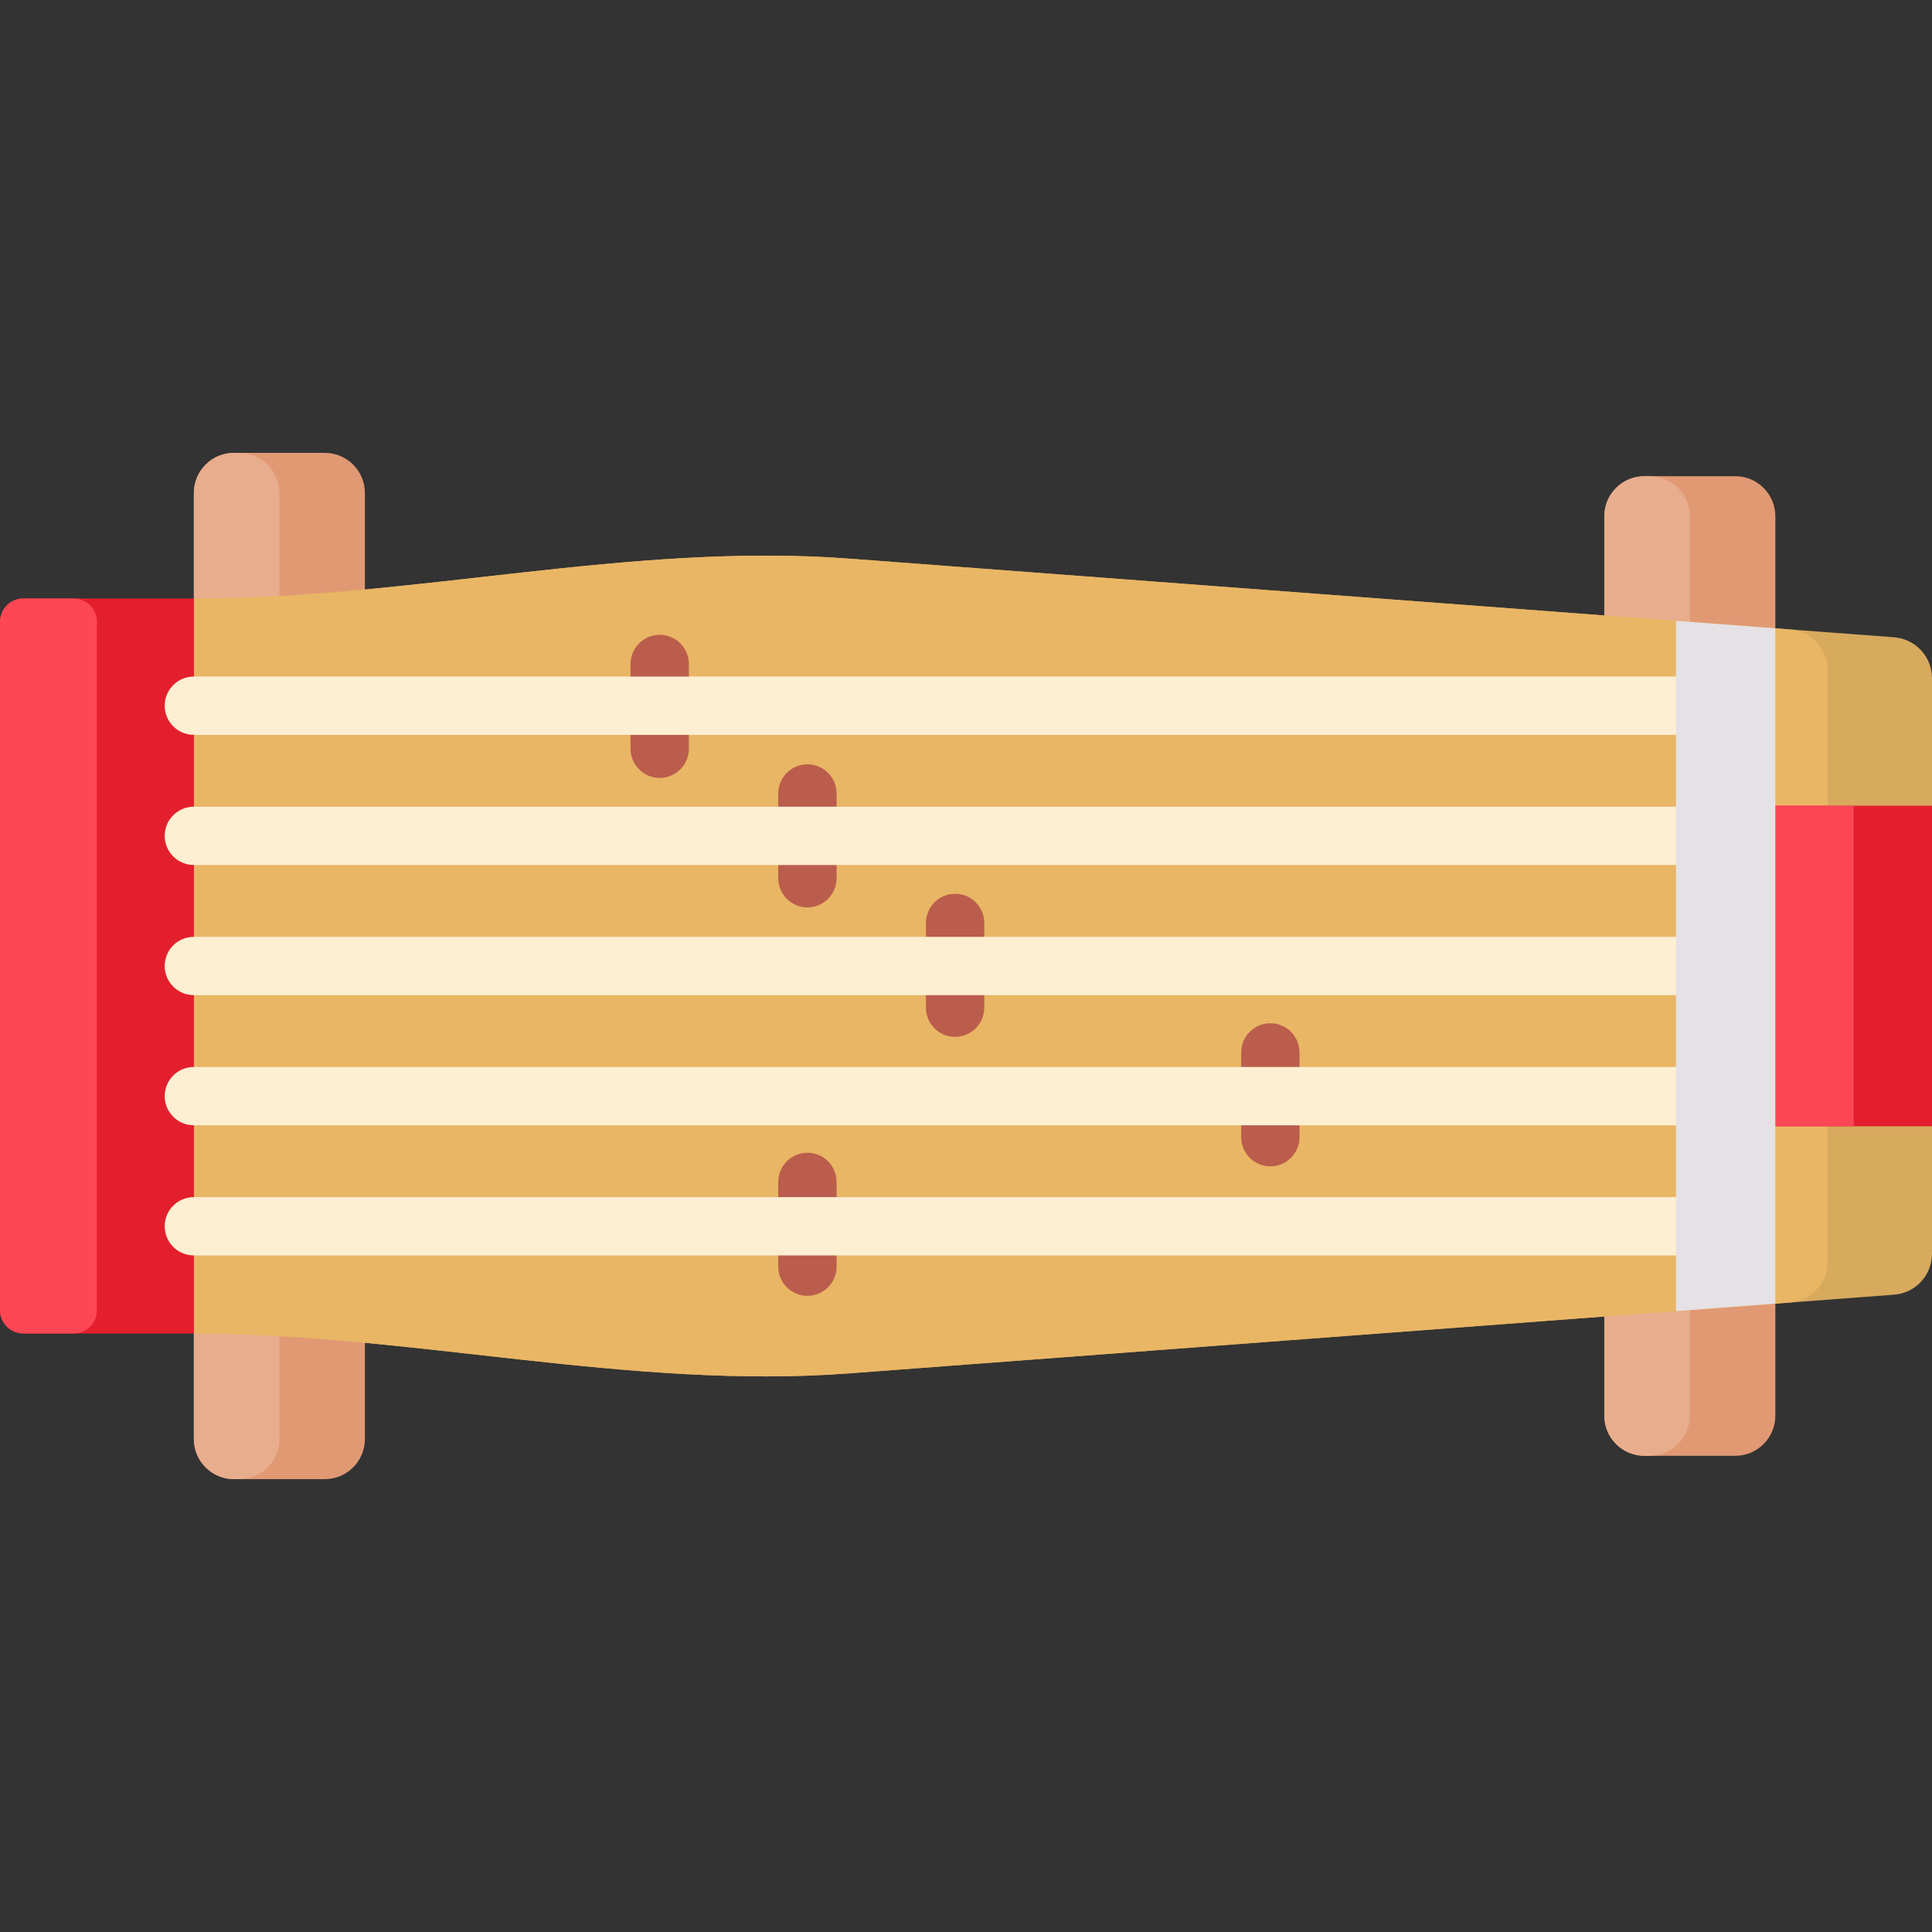 <svg id="Capa_1" enable-background="new 0 0 497 497" height="512" viewBox="0 0 497 497" width="512" xmlns="http://www.w3.org/2000/svg"><rect x="0" y="0" width="497" height="497" fill="#333333" stroke="none"/><g><path d="m93.87 126.82v243.36c0 5.7-4.62 10.32-10.32 10.32h-23.36c-5.7 0-10.32-4.62-10.32-10.32v-243.36c0-5.7 4.62-10.32 10.32-10.32h23.36c5.7 0 10.32 4.62 10.32 10.32z" fill="#e19974"/><path d="m71.87 126.82v243.36c0 5.7-4.62 10.32-10.32 10.32h-1.36c-5.7 0-10.32-4.62-10.32-10.32v-243.36c0-5.7 4.62-10.32 10.32-10.32h1.36c5.7 0 10.32 4.62 10.32 10.32z" fill="#e8ad8c"/><path d="m456.7 132.82v231.36c0 5.7-4.62 10.32-10.32 10.32h-23.36c-5.7 0-10.32-4.62-10.32-10.32v-231.36c0-5.7 4.62-10.32 10.32-10.32h23.36c5.7 0 10.32 4.62 10.32 10.32z" fill="#e19974"/><path d="m434.7 132.82v231.36c0 5.7-4.62 10.32-10.32 10.32h-1.36c-5.7 0-10.32-4.62-10.32-10.32v-231.36c0-5.7 4.62-10.32 10.32-10.32h1.36c5.7 0 10.32 4.62 10.32 10.32z" fill="#e8ad8c"/><path d="m497 174.459v148.073c0 5.521-4.256 10.109-9.761 10.523l-17.069 1.285-251.78 18.96c-56.15 4.22-112.22-10.19-168.52-10.27v-189.07c56.34.12 112.33-14.49 168.52-10.26l251.78 18.95 17.069 1.285c5.506.415 9.761 5.002 9.761 10.524z" fill="#d8aa5e"/><path d="m470.17 172.439v152.113c0 5.521-4.255 10.109-9.761 10.523l-242.019 18.225c-56.15 4.22-112.22-10.19-168.52-10.27v-189.07c56.34.12 112.33-14.49 168.52-10.26l242.019 18.215c5.505.415 9.761 5.003 9.761 10.524z" fill="#e9b665"/><path d="m49.87 153.96v189.07h-43.885c-3.305 0-5.985-2.68-5.985-5.985v-177.1c0-3.305 2.68-5.985 5.985-5.985z" fill="#e41f2d"/><path d="m24.93 159.945v177.1c0 3.305-2.68 5.985-5.985 5.985h-12.96c-3.305 0-5.985-2.68-5.985-5.985v-177.1c0-3.305 2.68-5.985 5.985-5.985h12.96c3.305 0 5.985 2.68 5.985 5.985z" fill="#fd4755"/><path d="m456.7 207.27h40.3v82.46h-40.3z" fill="#e41f2d"/><path d="m456.7 207.27h20.15v82.46h-20.15z" fill="#fd4755"/><g><path d="m169.71 200.113c-4.142 0-7.5-3.357-7.5-7.5v-21.808c0-4.143 3.358-7.5 7.5-7.5s7.5 3.357 7.5 7.5v21.808c0 4.143-3.357 7.5-7.5 7.5z" fill="#bb5d4c"/></g><g><path d="m207.704 233.422c-4.142 0-7.5-3.357-7.5-7.5v-21.809c0-4.143 3.358-7.5 7.5-7.5s7.5 3.357 7.5 7.5v21.809c0 4.142-3.358 7.5-7.5 7.5z" fill="#bb5d4c"/></g><g><path d="m245.698 266.729c-4.142 0-7.5-3.357-7.5-7.5v-21.808c0-4.143 3.358-7.5 7.5-7.5s7.5 3.357 7.5 7.5v21.808c-.001 4.143-3.358 7.5-7.5 7.5z" fill="#bb5d4c"/></g><g><path d="m326.796 300.038c-4.143 0-7.5-3.357-7.5-7.5v-21.808c0-4.143 3.357-7.5 7.5-7.5s7.5 3.357 7.5 7.5v21.808c0 4.143-3.358 7.5-7.5 7.5z" fill="#bb5d4c"/></g><g><path d="m207.704 333.346c-4.142 0-7.5-3.357-7.5-7.5v-21.808c0-4.143 3.358-7.5 7.5-7.5s7.5 3.357 7.5 7.5v21.808c0 4.142-3.358 7.5-7.5 7.5z" fill="#bb5d4c"/></g><g><path d="m431.14 322.953h-381.271c-4.142 0-7.5-3.357-7.5-7.5s3.358-7.5 7.5-7.5h381.271c4.143 0 7.5 3.357 7.5 7.5s-3.358 7.5-7.5 7.5z" fill="#ffefd2"/></g><g><path d="m431.14 289.475h-381.271c-4.142 0-7.5-3.357-7.5-7.5s3.358-7.5 7.5-7.5h381.271c4.143 0 7.5 3.357 7.5 7.5s-3.358 7.5-7.5 7.5z" fill="#ffefd2"/></g><g><path d="m431.14 255.996h-381.271c-4.142 0-7.5-3.357-7.5-7.5s3.358-7.5 7.5-7.5h381.271c4.143 0 7.5 3.357 7.5 7.5s-3.358 7.5-7.5 7.5z" fill="#ffefd2"/></g><g><path d="m431.14 222.518h-381.271c-4.142 0-7.5-3.357-7.5-7.5s3.358-7.5 7.5-7.5h381.271c4.143 0 7.5 3.357 7.5 7.5s-3.358 7.5-7.5 7.5z" fill="#ffefd2"/></g><g><path d="m431.14 189.039h-381.271c-4.142 0-7.5-3.357-7.5-7.5s3.358-7.5 7.5-7.5h381.271c4.143 0 7.5 3.357 7.5 7.5s-3.358 7.5-7.5 7.5z" fill="#ffefd2"/></g><path d="m456.696 335.355-25.556 1.924v-177.565l25.556 1.924z" fill="#e5e1e5"/></g></svg>